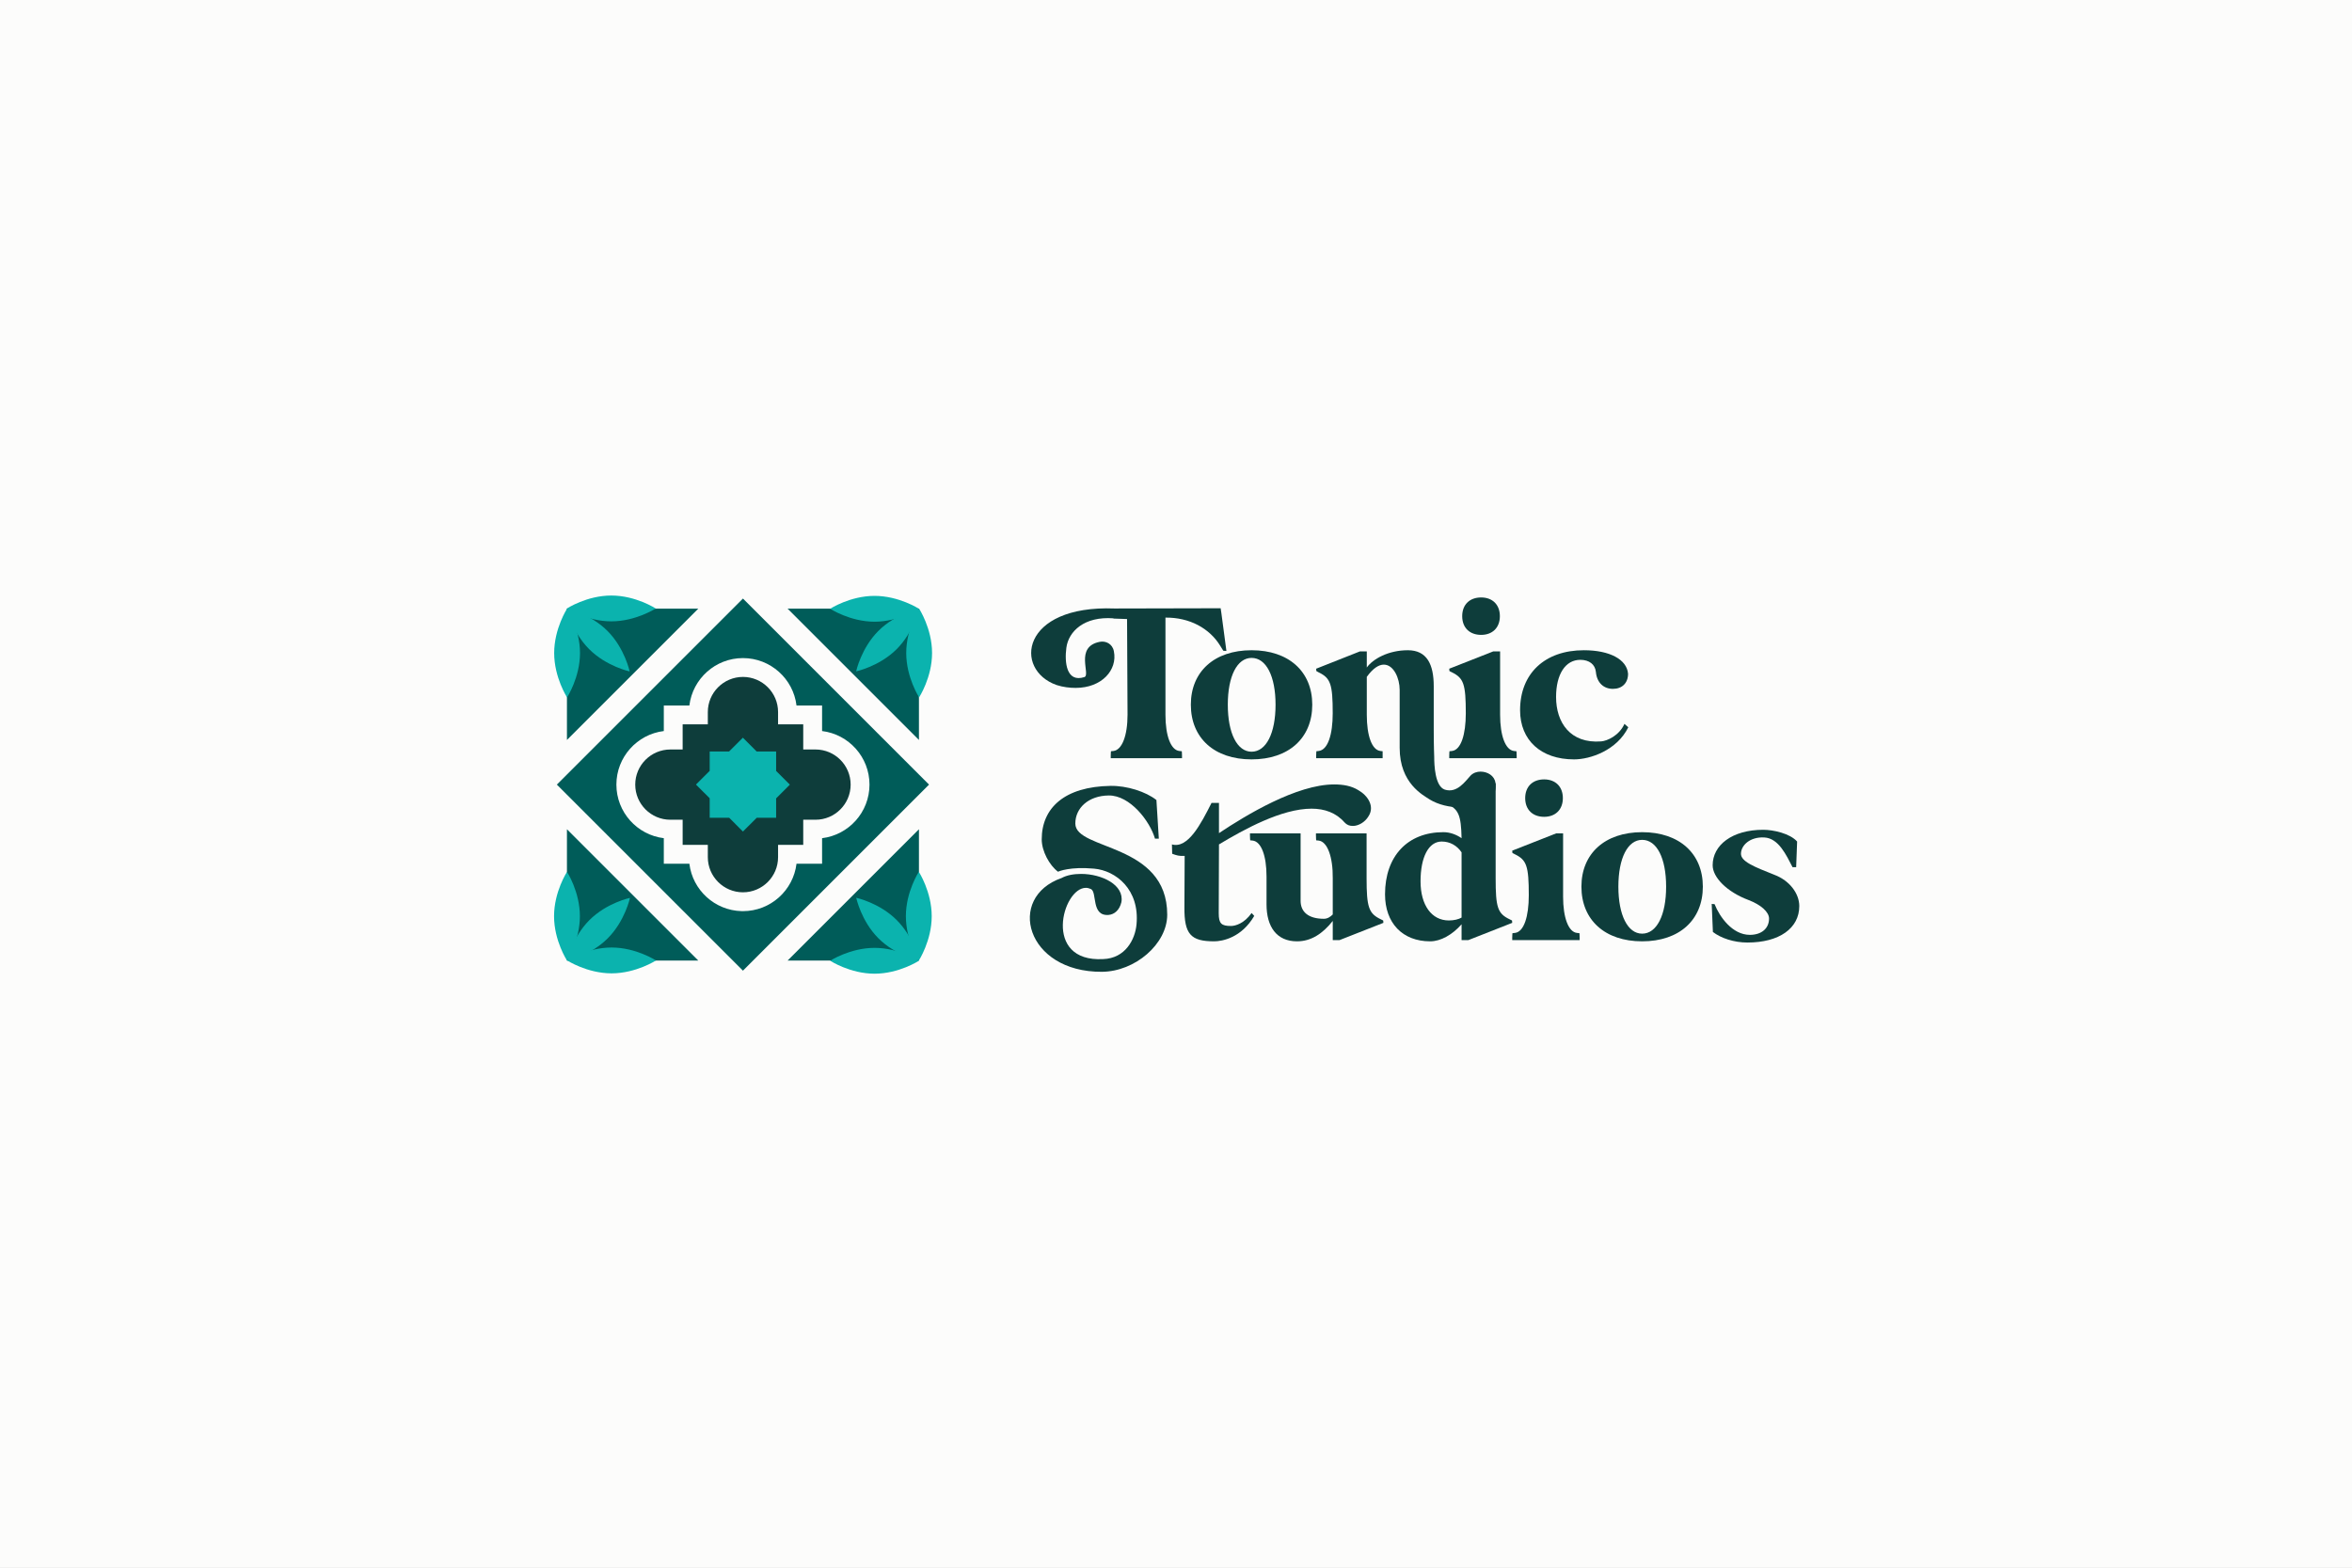 <svg width="600" height="400" viewBox="0 0 600 400" fill="none" xmlns="http://www.w3.org/2000/svg">
<rect x="0" y="0" width="600" height="400" fill="#808080" stroke="none"/>
<g clip-path="url(#clip0_1_3)">
<rect width="600" height="400" fill="white"/>
<rect width="600" height="400" fill="#FCFCFB"/>
<path fill-rule="evenodd" clip-rule="evenodd" d="M144.629 211.589L178.137 245.093H144.629V211.589ZM234.424 245.093H200.916L234.424 211.589V245.093ZM178.137 155.298L144.629 188.802V155.298H178.137ZM234.424 188.802L200.916 155.298H234.424V188.802Z" fill="#005C59"/>
<path fill-rule="evenodd" clip-rule="evenodd" d="M236.998 200.196L189.527 152.724L142.055 200.196L189.527 247.669L236.998 200.196ZM189.198 232.478L189.527 232.482C196.556 232.482 202.367 227.19 203.192 220.382H209.716V213.865C216.521 213.039 221.81 207.224 221.81 200.196C221.81 193.169 216.521 187.354 209.716 186.528V180.01H203.192C202.367 173.202 196.556 167.911 189.527 167.911C182.498 167.911 176.687 173.202 175.861 180.01H169.338V186.528C162.533 187.354 157.243 193.169 157.243 200.196C157.243 207.224 162.533 213.039 169.338 213.865V220.382H175.861C176.671 227.084 182.322 232.316 189.198 232.478Z" fill="#005C59"/>
<path d="M174.146 215.575V209.158H171.012C166.067 209.158 162.052 205.138 162.052 200.196C162.052 195.254 166.067 191.234 171.012 191.234H174.146V184.818H180.566V181.68C180.566 176.739 184.59 172.718 189.527 172.718C194.472 172.718 198.487 176.739 198.487 181.68V184.818H204.907V191.234H208.041C212.986 191.234 217.001 195.254 217.001 200.196C217.001 205.138 212.986 209.158 208.041 209.158H204.907V215.575H198.487V218.712C198.487 223.653 194.472 227.674 189.527 227.674C184.59 227.674 180.566 223.653 180.566 218.712V215.575H174.146Z" fill="#0E3D3B"/>
<path fill-rule="evenodd" clip-rule="evenodd" d="M193.019 191.738H197.992V196.71L201.494 200.208L197.992 203.706V208.654H193.044L189.526 212.169L186.016 208.654H181.043V203.682L177.541 200.184L181.043 196.686V191.738H185.99L189.509 188.223L193.019 191.738Z" fill="#0BB3AE"/>
<path fill-rule="evenodd" clip-rule="evenodd" d="M234.467 155.298C234.467 155.298 237.772 160.37 237.772 166.618C237.772 172.866 234.467 177.938 234.467 177.938C234.467 177.938 231.181 172.866 231.181 166.618C231.181 160.37 234.467 155.298 234.467 155.298Z" fill="#0BB3AE"/>
<path fill-rule="evenodd" clip-rule="evenodd" d="M234.418 155.327C234.418 155.327 229.346 158.631 223.098 158.631C216.85 158.631 211.778 155.327 211.778 155.327C211.778 155.327 216.85 152.04 223.098 152.04C229.346 152.04 234.418 155.327 234.418 155.327Z" fill="#0BB3AE"/>
<path fill-rule="evenodd" clip-rule="evenodd" d="M234.415 155.287C234.415 155.287 233.165 161.21 228.747 165.628C224.329 170.046 218.406 171.295 218.406 171.295C218.406 171.295 219.669 165.385 224.087 160.967C228.505 156.549 234.415 155.287 234.415 155.287Z" fill="#0BB3AE"/>
<path fill-rule="evenodd" clip-rule="evenodd" d="M144.645 245.093C144.645 245.093 141.34 240.021 141.34 233.773C141.34 227.525 144.645 222.453 144.645 222.453C144.645 222.453 147.931 227.525 147.931 233.773C147.931 240.021 144.645 245.093 144.645 245.093Z" fill="#0BB3AE"/>
<path fill-rule="evenodd" clip-rule="evenodd" d="M144.694 245.065C144.694 245.065 149.766 241.76 156.014 241.76C162.262 241.76 167.334 245.065 167.334 245.065C167.334 245.065 162.262 248.351 156.014 248.351C149.766 248.351 144.694 245.065 144.694 245.065Z" fill="#0BB3AE"/>
<path fill-rule="evenodd" clip-rule="evenodd" d="M144.697 245.105C144.697 245.105 145.947 239.181 150.365 234.763C154.783 230.345 160.706 229.096 160.706 229.096C160.706 229.096 159.443 235.006 155.025 239.424C150.607 243.842 144.697 245.105 144.697 245.105Z" fill="#0BB3AE"/>
<path fill-rule="evenodd" clip-rule="evenodd" d="M234.423 245.137C234.423 245.137 229.351 248.441 223.103 248.441C216.855 248.441 211.783 245.137 211.783 245.137C211.783 245.137 216.855 241.85 223.103 241.85C229.351 241.85 234.423 245.137 234.423 245.137Z" fill="#0BB3AE"/>
<path fill-rule="evenodd" clip-rule="evenodd" d="M234.395 245.087C234.395 245.087 231.09 240.015 231.09 233.767C231.09 227.519 234.395 222.447 234.395 222.447C234.395 222.447 237.681 227.519 237.681 233.767C237.681 240.015 234.395 245.087 234.395 245.087Z" fill="#0BB3AE"/>
<path fill-rule="evenodd" clip-rule="evenodd" d="M234.435 245.084C234.435 245.084 228.512 243.835 224.094 239.417C219.676 234.999 218.426 229.076 218.426 229.076C218.426 229.076 224.336 230.338 228.754 234.756C233.172 239.174 234.435 245.084 234.435 245.084Z" fill="#0BB3AE"/>
<path fill-rule="evenodd" clip-rule="evenodd" d="M144.629 155.255C144.629 155.255 149.701 151.95 155.949 151.95C162.197 151.95 167.269 155.255 167.269 155.255C167.269 155.255 162.197 158.541 155.949 158.541C149.701 158.541 144.629 155.255 144.629 155.255Z" fill="#0BB3AE"/>
<path fill-rule="evenodd" clip-rule="evenodd" d="M144.657 155.304C144.657 155.304 147.962 160.376 147.962 166.624C147.962 172.872 144.657 177.944 144.657 177.944C144.657 177.944 141.371 172.872 141.371 166.624C141.371 160.376 144.657 155.304 144.657 155.304Z" fill="#0BB3AE"/>
<path fill-rule="evenodd" clip-rule="evenodd" d="M144.617 155.307C144.617 155.307 150.54 156.556 154.958 160.974C159.376 165.392 160.626 171.316 160.626 171.316C160.626 171.316 154.716 170.053 150.298 165.635C145.88 161.217 144.617 155.307 144.617 155.307Z" fill="#0BB3AE"/>
<path d="M281.11 247.957C289.557 247.896 297.76 240.857 297.76 233.389C297.76 214.964 274.316 217.045 274.316 210.128C274.316 206.15 277.682 203.028 282.824 202.967C288.272 202.905 293.353 209.516 294.638 213.985H295.617L295.005 204.13C292.312 201.987 287.476 200.457 283.314 200.518C271.561 200.702 265.746 206.15 265.746 214.168C265.746 217.168 267.705 220.779 269.908 222.432C270.092 222.31 273.03 221.085 279.09 221.636C284.661 222.126 290.782 226.962 289.925 235.899C289.557 239.755 287.048 244.53 281.416 244.713C265.868 245.57 271.01 226.533 277.009 226.533C277.437 226.533 277.866 226.656 278.294 226.839C279.947 227.635 278.294 233.756 282.763 233.45C284.293 233.328 285.579 232.226 286.068 230.206C286.864 225.799 281.11 222.983 275.785 222.983C273.948 222.983 272.173 223.289 270.827 224.023C256.625 228.982 261.706 248.08 281.11 247.957Z" fill="#0E3D3B"/>
<path d="M299.026 217.841C300.189 218.27 300.801 218.453 302.209 218.392L302.148 231.491C302.086 238.408 303.8 240.183 309.738 240.183C311.819 240.183 316.716 239.265 319.96 233.695L319.287 232.96C317.389 235.654 315.125 236.266 314.023 236.266C311.574 236.266 310.901 235.654 310.901 233.022C310.901 227.819 310.962 216.005 310.962 216.005V215.454C317.389 211.597 326.938 206.333 334.59 206.333C337.895 206.333 340.834 207.374 342.976 209.822C343.588 210.496 344.262 210.74 345.118 210.74C346.526 210.74 348.179 209.822 349.097 208.292C350.75 205.782 348.975 203.028 346.526 201.62C344.751 200.518 342.67 200.151 340.344 200.151C330.795 200.151 317.94 207.925 310.962 212.577V204.864H309.065C306.371 210.19 303.066 216.617 298.965 215.454L299.026 217.841Z" fill="#0E3D3B"/>
<path d="M318.871 213.25C318.871 213.985 318.932 214.413 318.932 214.413L319.544 214.474C321.748 214.719 323.094 218.331 323.094 223.656V230.757C323.094 236.45 325.665 240.184 330.868 240.184C334.48 240.184 337.418 238.225 339.989 234.98V239.877H341.703L352.905 235.47C352.905 235.103 352.843 234.858 352.843 234.858L352.231 234.552C349.171 233.083 348.62 231.491 348.62 224.085V212.638H335.704V213.25C335.704 213.985 335.765 214.413 335.765 214.413L336.377 214.474C338.642 214.719 340.05 218.698 339.989 224.085V233.328C339.377 233.94 338.642 234.43 337.724 234.43C333.745 234.43 331.786 232.654 331.786 229.839V212.638H318.871V213.25Z" fill="#0E3D3B"/>
<path d="M364.832 240.183C367.526 240.183 370.464 238.531 372.851 235.837V239.877H374.565L385.767 235.47C385.767 235.103 385.706 234.858 385.706 234.858L385.094 234.552C382.033 233.083 381.543 231.491 381.543 224.085V199.845H379.768L368.628 204.252C368.628 204.619 368.689 204.864 368.689 204.864L369.24 205.17C372.056 206.517 372.729 207.986 372.851 213.862C371.505 212.944 369.913 212.332 368.199 212.332C359.079 212.332 353.325 218.453 353.325 228.186C353.325 235.531 357.793 240.183 364.832 240.183ZM362.384 224.88C362.384 218.637 364.465 214.719 367.771 214.719C369.913 214.719 371.688 215.76 372.851 217.474V234.123C372.117 234.552 370.954 234.858 369.607 234.858C365.2 234.858 362.384 230.94 362.384 224.88Z" fill="#0E3D3B"/>
<path d="M385.773 239.877H402.974V239.204C402.974 238.531 402.913 238.102 402.913 238.102L402.3 238.041C400.097 237.796 398.75 234.123 398.75 228.798V212.638H396.975L385.773 217.045C385.773 217.351 385.834 217.657 385.834 217.657L386.446 217.963C389.446 219.433 389.997 220.963 389.997 228.431C389.997 233.817 388.773 237.796 386.446 238.041L385.834 238.102C385.834 238.102 385.773 238.531 385.773 239.204V239.877ZM393.914 208.414C396.791 208.414 398.689 206.578 398.689 203.64C398.689 200.702 396.791 198.865 393.914 198.865C390.976 198.865 389.079 200.702 389.079 203.64C389.079 206.578 390.976 208.414 393.914 208.414Z" fill="#0E3D3B"/>
<path d="M418.911 240.183C428.399 240.183 434.398 234.736 434.398 226.227C434.398 217.78 428.399 212.332 418.911 212.332C409.423 212.332 403.424 217.78 403.424 226.227C403.424 234.736 409.423 240.183 418.911 240.183ZM412.851 226.227C412.851 218.943 415.238 214.291 418.911 214.291C422.645 214.291 425.032 218.943 425.032 226.227C425.032 233.511 422.645 238.225 418.911 238.225C415.238 238.225 412.851 233.511 412.851 226.227Z" fill="#0E3D3B"/>
<path d="M436.964 237.796C439.045 239.388 442.35 240.49 445.778 240.49C453.858 240.49 459 236.878 459 231.185C459 228.002 456.552 224.697 452.695 223.228C447.431 221.147 444.064 219.8 444.125 217.78C444.187 215.637 446.452 213.495 450.063 213.679C453.736 213.862 455.695 218.208 457.286 221.269H458.204L458.449 214.719C456.613 212.638 452.328 211.72 449.818 211.72C441.861 211.72 436.902 215.637 436.902 220.779C436.902 223.84 440.514 227.574 446.084 229.655C449.267 230.879 451.287 232.716 451.287 234.368C451.287 236.878 449.39 238.531 446.39 238.531C441.922 238.531 438.678 233.94 437.392 230.696C437.025 230.696 436.841 230.634 436.658 230.634L436.964 237.796Z" fill="#0E3D3B"/>
<path d="M269.519 174.784C271.233 175.335 272.886 175.519 274.416 175.519C281.088 175.519 285.128 170.928 284.149 166.153C283.782 164.256 282.068 163.46 280.538 163.766C274.049 165.052 278.334 172.213 276.62 172.764C272.029 174.233 271.539 168.969 272.029 165.297C272.58 161.073 276.62 157.217 284.027 157.767V157.829L287.516 157.951L287.638 182.375C287.638 187.7 286.23 191.373 284.027 191.618L283.415 191.679C283.415 191.679 283.353 192.107 283.353 192.781V193.454H301.533V192.781C301.533 192.107 301.472 191.679 301.472 191.679L300.86 191.618C298.656 191.373 297.31 187.7 297.31 182.375V157.584C303.431 157.523 308.511 160.277 311.266 164.746L312.062 166.031C312.062 166.031 312.429 166.092 312.858 166.092C312.429 163.154 312.001 159.298 311.572 156.421L311.388 155.197L284.333 155.258C260.399 154.34 258.501 170.867 269.519 174.784Z" fill="#0E3D3B"/>
<path d="M319.275 193.76C328.763 193.76 334.762 188.312 334.762 179.804C334.762 171.357 328.763 165.909 319.275 165.909C309.787 165.909 303.788 171.357 303.788 179.804C303.788 188.312 309.787 193.76 319.275 193.76ZM313.215 179.804C313.215 172.52 315.602 167.867 319.275 167.867C323.009 167.867 325.396 172.52 325.396 179.804C325.396 187.088 323.009 191.801 319.275 191.801C315.602 191.801 313.215 187.088 313.215 179.804Z" fill="#0E3D3B"/>
<path d="M357.058 190.822C357.058 199.881 363.056 202.881 364.709 203.983C366.913 205.329 369.79 206.003 372.605 206.003C374.075 206.003 375.421 205.819 376.768 205.513C379.828 204.778 381.971 202.82 381.481 199.698C381.236 197.923 379.461 196.882 377.686 196.882C376.768 196.882 375.85 197.188 375.176 197.861C373.707 199.453 371.687 202.452 368.565 201.473C366.056 200.616 365.872 195.168 365.872 193.148C365.872 192.536 365.75 191.067 365.75 185.986V175.09C365.75 169.459 363.975 165.909 359.139 165.909C354.119 165.909 350.202 168.174 348.672 170.316V166.215H346.896L335.756 170.622C335.756 170.989 335.817 171.234 335.817 171.234L336.368 171.54C339.428 173.009 339.979 174.54 339.979 182.007C339.979 187.394 338.755 191.373 336.368 191.618L335.817 191.679C335.817 191.679 335.756 192.107 335.756 192.781V193.454H352.712V191.679L352.161 191.618C349.957 191.373 348.672 187.7 348.672 182.375V172.703C350.263 170.5 351.732 169.581 353.018 169.581C355.527 169.581 357.058 173.07 357.058 176.009V190.822Z" fill="#0E3D3B"/>
<path d="M369.705 193.454H386.906V192.781C386.906 192.107 386.845 191.679 386.845 191.679L386.233 191.618C384.029 191.373 382.682 187.7 382.682 182.375V166.215H380.907L369.705 170.622C369.705 170.928 369.766 171.234 369.766 171.234L370.379 171.54C373.378 173.009 373.929 174.54 373.929 182.007C373.929 187.394 372.705 191.373 370.379 191.618L369.766 191.679C369.766 191.679 369.705 192.107 369.705 192.781V193.454ZM377.846 161.991C380.723 161.991 382.621 160.155 382.621 157.217C382.621 154.278 380.723 152.442 377.846 152.442C374.908 152.442 373.011 154.278 373.011 157.217C373.011 160.155 374.908 161.991 377.846 161.991Z" fill="#0E3D3B"/>
<path d="M387.775 181.212C387.775 188.863 393.101 193.76 401.548 193.76C405.71 193.76 412.505 191.434 415.382 185.558L414.402 184.701C413.056 187.7 409.995 189.047 408.465 189.169C400.568 189.781 396.957 184.334 396.957 177.845C396.957 172.03 399.344 168.357 403.139 168.357C405.404 168.357 406.934 169.52 407.118 171.479C407.363 174.111 409.016 175.764 411.464 175.764C413.79 175.764 415.321 174.295 415.321 171.907C415.014 168.235 410.607 165.909 404.057 165.909C394.08 165.909 387.775 171.846 387.775 181.212Z" fill="#0E3D3B"/>
</g>
<defs>
<clipPath id="clip0_1_3">
<rect width="600" height="400" fill="white"/>
</clipPath>
</defs>
</svg>
